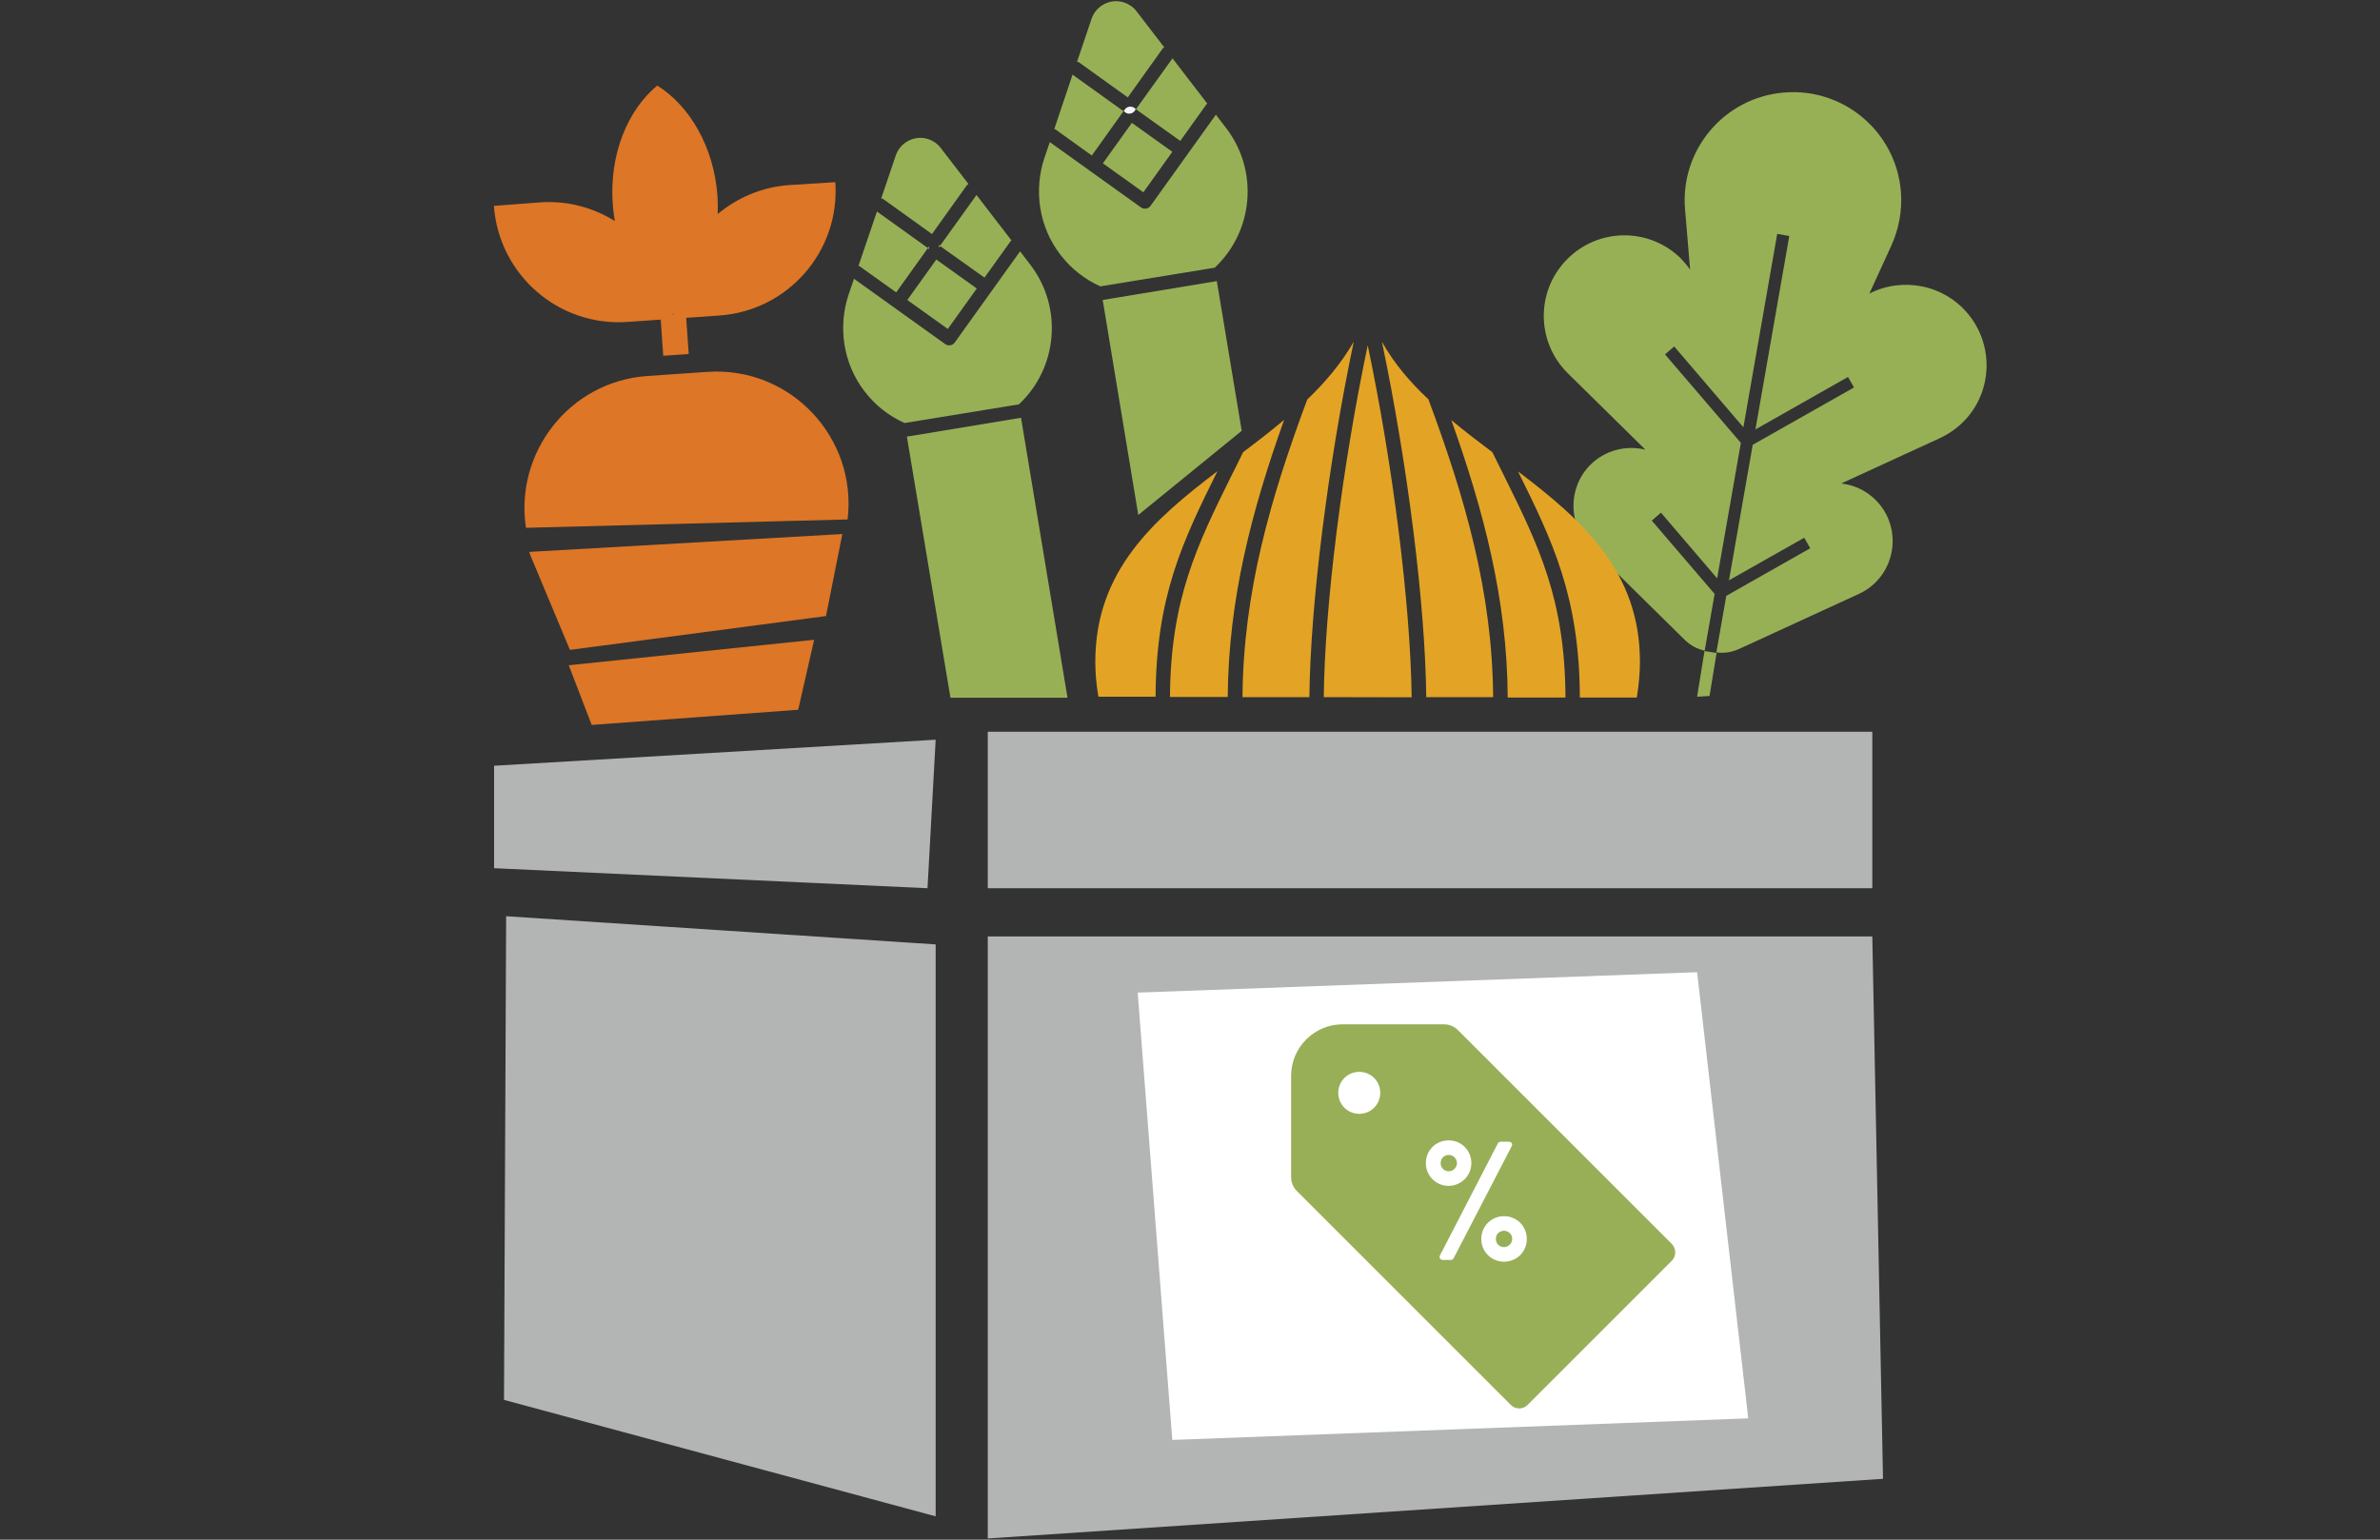 <?xml version="1.0" encoding="utf-8"?>
<!-- Generator: Adobe Illustrator 18.1.1, SVG Export Plug-In . SVG Version: 6.00 Build 0)  -->
<svg version="1.1" id="Layer_1" xmlns="http://www.w3.org/2000/svg" xmlns:xlink="http://www.w3.org/1999/xlink" x="0px" y="0px"
	 viewBox="0 0 1224 792" enable-background="new 0 0 1224 792" xml:space="preserve">
<rect x="0" y="0" width="1224" height="792" fill="#333333" stroke="none"/>
<g>
	<g>
		<path fill="none" d="M346.3,162c0-0.2,0-0.4,0-0.6l-0.1,0.1l-0.1-0.1c0,0.2,0.1,0.4,0.1,0.6H346.3z"/>
		<path fill="#DD7626" d="M322.7,165.6l17.1-1.2l1.3,18.6l13.1-0.9l-1.3-18.6l17.1-1.2c35.4-2.5,62.1-33.2,59.6-68.6l-23.8,1.5
			c-14,1-26.6,6.5-36.7,14.9c0.1-3,0.1-6.1-0.1-9.2c-1.8-25.2-14.2-46.4-31-56.9c-15.3,12.7-24.6,35.4-22.9,60.6
			c0.2,3.1,0.6,6.2,1.1,9.1c-11.1-6.9-24.3-10.6-38.4-9.6l-23.8,1.8C256.6,141.4,287.3,168.1,322.7,165.6z M346.2,161.5l0.1-0.1
			c0,0.2,0,0.4,0,0.6h-0.2c0-0.2-0.1-0.4-0.1-0.6C346.1,161.4,346.1,161.5,346.2,161.5z"/>
		<path fill="#DD7626" d="M363.7,191.3l-30.7,2.1c-40.4,2.8-68.4,39.7-62.5,78.1l165.4-4.3C441,225.3,406.6,188.3,363.7,191.3z"/>
		<path fill="#DD7626" d="M433.2,274.7l-161,9.2c0.2,0.5,0.3,1.1,0.5,1.6l20.4,48.8l131.7-17.4L433.2,274.7z"/>
		<polygon fill="#DD7626" points="418.7,329.1 292.5,342.2 304.3,372.9 410.5,365.1 		"/>
	</g>
	<g>
		<g>
			<path fill="#97B056" d="M479.3,120.4l18-25.2c0.2-0.3,0.5-0.3,0.8-0.5l-14.3-18.6c-1.5-2-3.7-3.6-6.3-4.5
				c-6.9-2.3-14.4,1.4-16.8,8.3l-7.5,22.2c0.3,0.1,0.6,0,0.9,0.2L479.3,120.4z"/>
		</g>
		<g>
			<path fill="#97B056" d="M460.9,150.4l16.3-22.8L451,108.8l-9.5,28c0.2,0.1,0.4,0,0.5,0.1L460.9,150.4z"/>
		</g>
		<g>
			
				<rect x="471.6" y="138.7" transform="matrix(-0.582 0.813 -0.813 -0.582 889.571 -154.284)" fill="#97B056" width="25.6" height="25.6"/>
		</g>
		<g>
			<polygon fill="#97B056" points="466.4,224.6 488.8,358.9 549,358.9 525.1,214.9 			"/>
		</g>
		<g>
			<path fill="#97B056" d="M506.3,142.8l13.5-18.8c0.1-0.2,0.3-0.1,0.4-0.3l-18-23.4l-18.8,26.2L506.3,142.8z"/>
		</g>
		<g>
			<path fill="#97B056" d="M524,208c19.9-18.6,22.8-49.7,5.9-71.8l-5.3-6.9L491,176.2c-0.6,0.8-1.4,1.3-2.3,1.4
				c-0.9,0.1-1.8,0-2.6-0.6l-46.9-33.6l-2.8,8.2c-5.4,16.3-3,35.2,8.3,49.8c5.6,7.3,12.7,12.7,20.5,16.2l0,0L524,208z"/>
		</g>
		<path fill="#F5F5F5" d="M483.3,126.9l0.3-0.4l-0.4-0.3c0,0.1,0,0.2-0.1,0.3C483.2,126.7,483.2,126.8,483.3,126.9z"/>
		<path fill="#F5F5F5" d="M483.1,126.6c0-0.1,0-0.2,0.1-0.3l-0.5-0.4C482.9,126.1,482.9,126.4,483.1,126.6z"/>
		<path fill="#F5F5F5" d="M477.6,127.5c-0.1-0.1-0.1-0.2-0.2-0.3l-0.3,0.4l0.4,0.3C477.6,127.7,477.6,127.6,477.6,127.5z"/>
		<path fill="#F5F5F5" d="M477.8,126.7l-0.4,0.5c0.1,0.1,0.1,0.2,0.2,0.3C477.7,127.2,477.6,126.9,477.8,126.7z"/>
		<path fill="#F5F5F5" d="M477.6,127.5c0,0.1,0,0.2-0.1,0.3l0.5,0.4C477.8,128,477.8,127.7,477.6,127.5z"/>
		<path fill="#F5F5F5" d="M483.3,126.9c-0.1-0.1-0.1-0.2-0.2-0.3c-0.1,0.3,0,0.5-0.2,0.8L483.3,126.9z"/>
		<g>
			
				<rect x="572.3" y="68.3" transform="matrix(-0.582 0.813 -0.813 -0.582 991.519 -347.433)" fill="#97B056" width="25.6" height="25.6"/>
		</g>
		<g>
			<polygon fill="#97B056" points="567.1,154.3 585.4,264.9 638.6,221.6 625.8,144.6 			"/>
		</g>
		<g>
			<path fill="#F5F5F5" d="M577.9,57.2l0.9,0.6c-0.3-0.2-0.4-0.6-0.6-1L577.9,57.2z"/>
			<path fill="#F5F5F5" d="M583.6,57l0.6-0.9l-0.4-0.3C583.8,56.3,583.9,56.7,583.6,57z"/>
			<path fill="#F5F5F5" d="M583.4,55.5c-1.6-1.1-3.8-0.8-4.9,0.8l-0.4,0.5c0.2,0.3,0.3,0.7,0.6,1c0.8,0.6,1.7,0.8,2.6,0.6
				c0.9-0.1,1.7-0.6,2.3-1.4c0.2-0.3,0.2-0.7,0.3-1.1L583.4,55.5z"/>
			<g>
				<path fill="#97B056" d="M580,50.1l18-25.2c0.2-0.3,0.5-0.3,0.8-0.5L584.5,5.8c-1.5-2-3.7-3.6-6.3-4.5
					c-6.9-2.3-14.4,1.4-16.8,8.3l-7.5,22.2c0.3,0.1,0.6,0,0.9,0.2L580,50.1z"/>
			</g>
			<g>
				<path fill="#97B056" d="M603,30l-18.8,26.2L607,72.5l13.5-18.9c0.1-0.2,0.3-0.1,0.4-0.3L603,30z"/>
			</g>
			<g>
				<path fill="#97B056" d="M542.2,66.4c0.2,0.1,0.4,0,0.5,0.1L561.5,80l16.3-22.8l-26.2-18.8L542.2,66.4z"/>
			</g>
		</g>
		<g>
			<path fill="#97B056" d="M624.7,137.7c19.9-18.6,22.8-49.7,5.9-71.8l-5.3-6.9l-33.6,46.9c-0.6,0.8-1.4,1.3-2.3,1.4
				c-0.9,0.1-1.8,0-2.6-0.6l-46.9-33.6l-2.8,8.2c-5.4,16.3-3,35.2,8.3,49.8c5.6,7.3,12.7,12.7,20.5,16.2l0,0L624.7,137.7z"/>
		</g>
	</g>
	<g>
		<g>
			<path fill="#97B056" d="M1012.5,161.9c-12.5-15.5-34-19.6-51.1-10.9l11.3-24.7c3.8-8.4,5.7-18,4.9-27.8
				c-2.5-30.7-29.5-53.5-60.1-50.9c-30.7,2.5-53.5,29.5-50.9,60.1l2.6,31c-1.4-2-3-3.9-4.7-5.7c-16.3-16.1-42.5-15.9-58.6,0.4
				s-15.9,42.5,0.4,58.6l39.9,39.3c-9.9-2.4-20.7,0.2-28.4,7.9c-11.6,11.8-11.4,30.7,0.3,42.3l48.4,47.7c2.9,2.8,6.4,4.7,10.2,5.5
				l5.1-29.2l-32.3-37.7l4.7-4.1l28.9,33.8l12.2-69.7l-39-45.5l4.7-4.1l35.6,41.6l17.4-99.5l6.2,1.1l-17.4,99.5l47.6-27l3.1,5.4
				l-52.1,29.5l-12.2,69.7l38.7-21.9l3.1,5.4l-43.2,24.5l-5.1,29.1c3.8,0.5,7.7,0,11.5-1.7l61.8-28.4c2.1-1,4.4-2.3,6.3-3.9
				c12.8-10.4,14.8-29.2,4.5-42c-5.2-6.4-12.4-10.1-19.9-10.9l50.7-23.3c3-1.4,6-3.2,8.7-5.4
				C1024.1,205.8,1026.8,179.7,1012.5,161.9z"/>
			<path fill="#F5F5F5" d="M888.6,284.5L888.6,284.5L888.6,284.5z"/>
		</g>
		<g>
			<polygon fill="#97B056" points="879.2,358 872.8,358.4 876.6,334.9 882.8,335.9 			"/>
		</g>
	</g>
	<rect x="508" y="376.4" fill="#B3B4B4" width="454.9" height="80.5"/>
	<polygon fill="#B3B4B4" points="481.2,380.5 254.1,393.9 254.1,446.6 477,456.9 	"/>
	<polygon fill="#B3B4B4" points="508,481.7 962.9,481.7 968.4,760.7 508,791.4 	"/>
	<polygon fill="#B3B4B4" points="260.3,471.3 481.2,485.8 481.2,780 259.2,720.1 	"/>
</g>
<g>
	<path fill="#E3A425" d="M672.3,205.5c-18.8,50.5-32.9,98.9-33.3,153.1h34.4c0.5-47.7,9.6-119.8,22.8-182.8
		C689.8,186.9,681.6,196.6,672.3,205.5z"/>
	<path fill="#E3A425" d="M639.3,232.6c-2.1,4.4-4.2,8.6-6.3,12.7c-17.3,35.1-31,62.9-31.3,113.2h29.7c0.4-50.6,12.4-96,29-142.5
		C653.6,221.7,646.5,227.2,639.3,232.6z"/>
	<path fill="#E3A425" d="M680.8,358.6l45.2,0.1c-0.6-47.2-9.5-118.7-22.6-181.1C690.3,240,681.3,311.4,680.8,358.6z"/>
	<path fill="#E3A425" d="M563.3,340.4c0,5.7,0.5,11.8,1.6,18h29.4c0.2-51.8,14.1-80.3,31.8-116C593.3,267.3,563.3,293.7,563.3,340.4
		z"/>
	<path fill="#E3A425" d="M843.4,340.4c0-46.7-30-73.1-62.7-97.9c17.7,35.8,31.6,64.3,31.8,116.3h29.3
		C842.8,352.5,843.4,346.3,843.4,340.4z"/>
	<path fill="#E3A425" d="M767.5,232.6c-7.2-5.4-14.3-10.8-21.1-16.5c16.6,46.6,28.7,92.1,29,142.7h29.7
		c-0.2-50.5-13.9-78.3-31.3-113.5C771.7,241.1,769.6,236.9,767.5,232.6z"/>
	<path fill="#E3A425" d="M710.7,175.8c13.2,63,22.3,135.2,22.8,182.8h34.4c-0.4-54.2-14.5-102.7-33.3-153.2
		C725.2,196.6,716.9,186.9,710.7,175.8z"/>
</g>
<polygon fill="#FFFFFF" points="710.7,573 742.2,527 852,644.1 786,716 660.4,588.8 "/>
<polygon fill="#FFFFFF" points="585.1,510.6 872.8,500.1 899.1,729.6 602.9,740.7 "/>
<g id="Content">
	<g>
		<path fill="#98AF57" d="M773.5,633.1c-2.4,0-4.2,1.8-4.2,4.2s1.8,4.2,4.2,4.2c2.2,0,4.2-1.8,4.2-4.2
			C777.8,635,775.8,633.1,773.5,633.1z"/>
		<path fill="#98AF57" d="M749.3,598.3c0-2.2-1.8-4.2-4.2-4.2s-4.2,1.8-4.2,4.2c0,2.4,1.8,4.2,4.2,4.2
			C747.3,602.5,749.3,600.6,749.3,598.3z"/>
		<path fill="#98AF57" d="M859.9,640l-87.2-87.2l-12.5-12.5l-10.4-10.4c-2-2-4.5-3-7.2-3h-52.1c-14.6,0-26.5,11.9-26.5,26.5v52.1
			c0,2.8,1.1,5.3,3,7.2l93.2,93.2l12.5,12.5l4.3,4.3c2.4,2.4,6.2,2.4,8.6,0l74.3-74.3C862.1,646.2,862.1,642.4,859.9,640z
			 M706.7,569.8c-4.2,4.2-11.1,4.2-15.3,0s-4.2-11.1,0-15.3s11.1-4.2,15.3,0S710.9,565.6,706.7,569.8z M733.3,598.3
			c0-6.5,5.1-11.7,11.7-11.7c6.5,0,11.7,5.1,11.7,11.7c0,6.5-5.3,11.7-11.7,11.7C738.6,610,733.3,604.9,733.3,598.3z M747.6,647.2
			c-0.1,0.4-0.8,0.9-1.4,0.9h-4.2c-1.3,0-2.1-1.2-1.4-2.4l29.7-57.5c0.3-0.5,0.8-0.9,1.4-0.9h4.3c1.3,0,2.1,1.2,1.4,2.4L747.6,647.2
			z M773.5,649c-6.5,0-11.7-5.1-11.7-11.7c0-6.6,5.3-11.7,11.7-11.7c6.5,0,11.7,5.1,11.7,11.7C785.3,643.9,780,649,773.5,649z"/>
	</g>
</g>
</svg>
